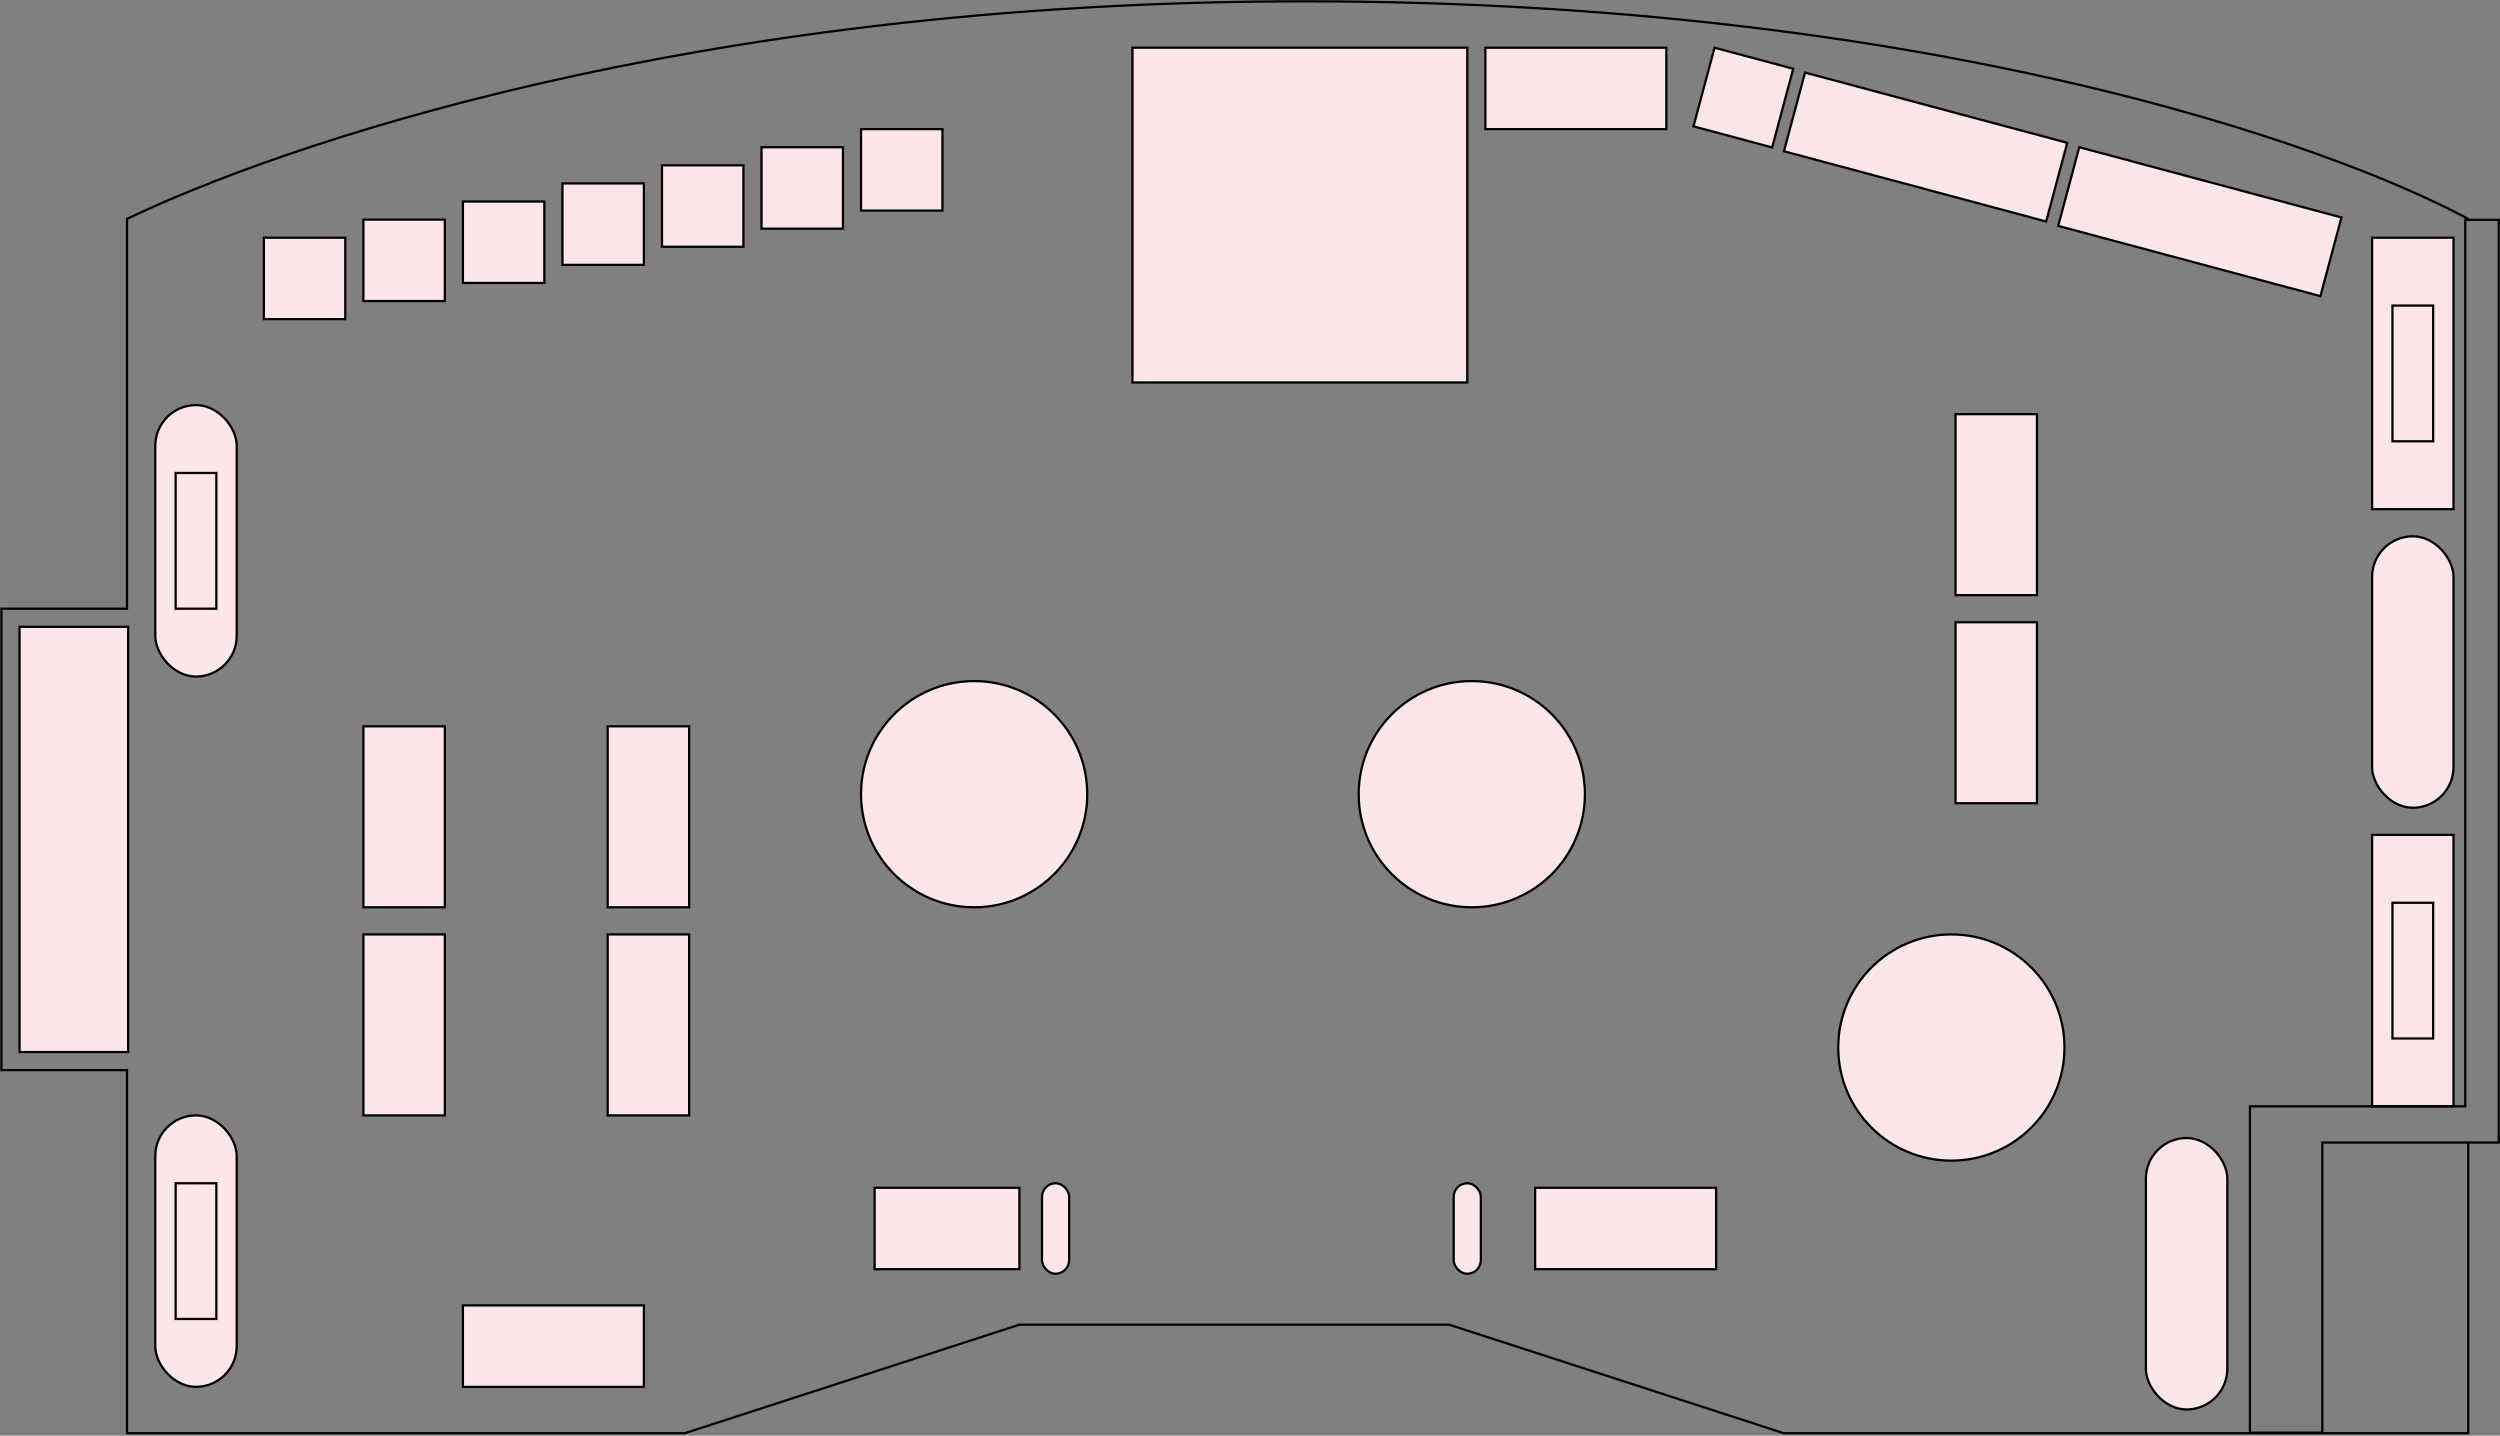 <svg width="1865" height="1071" viewBox="0 0 1865 1071" fill="none" xmlns="http://www.w3.org/2000/svg">
<rect x="0" y="0" width="1865" height="1071" fill="#808080" stroke="none"/>
<rect x="196.835" y="177.336" width="60.75" height="60.75" fill="#FCE6E9" stroke="black" stroke-width="1.688"/>
<rect x="271.085" y="163.836" width="60.75" height="60.75" fill="#FCE6E9" stroke="black" stroke-width="1.688"/>
<rect x="271.085" y="541.836" width="60.75" height="135" fill="#FCE6E9" stroke="black" stroke-width="1.688"/>
<rect x="115.835" y="302.211" width="60.75" height="202.5" rx="30.375" fill="#FCE6E9" stroke="black" stroke-width="1.688"/>
<rect x="1769.58" y="400.086" width="60.75" height="202.5" rx="30.375" fill="#FCE6E9" stroke="black" stroke-width="1.688"/>
<rect x="1600.83" y="848.961" width="60.75" height="202.5" rx="30.375" fill="#FCE6E9" stroke="black" stroke-width="1.688"/>
<rect x="1330.83" y="112.829" width="60.75" height="202.5" transform="rotate(-75 1330.83 112.829)" fill="#FCE6E9" stroke="black" stroke-width="1.688"/>
<rect x="1535.41" y="168.516" width="60.75" height="202.5" transform="rotate(-75 1535.41 168.516)" fill="#FCE6E9" stroke="black" stroke-width="1.688"/>
<rect x="1769.58" y="177.336" width="60.75" height="202.5" fill="#FCE6E9" stroke="black" stroke-width="1.688"/>
<rect x="1784.77" y="227.961" width="30.375" height="101.25" fill="#FCE6E9" stroke="black" stroke-width="1.688"/>
<rect x="1769.58" y="622.836" width="60.75" height="202.5" fill="#FCE6E9" stroke="black" stroke-width="1.688"/>
<path d="M1841.3 164V163.332L1840.86 163.093C1736.09 106.766 1435.57 0.993 973.085 0.992C510.581 0.992 203.332 111.272 95.221 163.075L94.741 163.305V454.086H1.085V798.336H94.741V1069.18H510.844L510.971 1069.14L760.594 988.18H1080.95L1330.57 1069.14L1330.7 1069.18H1841.3V852.337M1841.3 164H1839.08V825.336H1678.46V1068.79H1732.46V852.336L1840.46 852.337H1841.3M1841.3 164H1864.08V852V852.337H1841.3" stroke="black" stroke-width="1.688"/>
<rect x="115.835" y="832.086" width="60.75" height="202.5" rx="30.375" fill="#FCE6E9" stroke="black" stroke-width="1.688"/>
<rect x="777.335" y="882.711" width="20.25" height="67.5" rx="10.125" fill="#FCE6E9" stroke="black" stroke-width="1.688"/>
<rect x="1084.46" y="882.711" width="20.25" height="67.5" rx="10.125" fill="#FCE6E9" stroke="black" stroke-width="1.688"/>
<rect x="14.585" y="467.586" width="81" height="317.249" fill="#FCE6E9" stroke="black" stroke-width="1.688"/>
<rect x="271.085" y="697.086" width="60.75" height="135" fill="#FCE6E9" stroke="black" stroke-width="1.688"/>
<rect x="453.335" y="541.836" width="60.75" height="135" fill="#FCE6E9" stroke="black" stroke-width="1.688"/>
<rect x="1458.82" y="308.961" width="60.75" height="135" fill="#FCE6E9" stroke="black" stroke-width="1.688"/>
<rect x="1108.08" y="96.336" width="60.75" height="135" transform="rotate(-90 1108.08 96.336)" fill="#FCE6E9" stroke="black" stroke-width="1.688"/>
<rect x="345.335" y="1034.59" width="60.75" height="135" transform="rotate(-90 345.335 1034.59)" fill="#FCE6E9" stroke="black" stroke-width="1.688"/>
<rect x="1145.21" y="946.836" width="60.75" height="135" transform="rotate(-90 1145.21 946.836)" fill="#FCE6E9" stroke="black" stroke-width="1.688"/>
<rect x="652.46" y="946.836" width="60.75" height="108" transform="rotate(-90 652.46 946.836)" fill="#FCE6E9" stroke="black" stroke-width="1.688"/>
<rect x="844.835" y="35.586" width="249.75" height="249.75" fill="#FCE6E9" stroke="black" stroke-width="1.688"/>
<rect x="453.335" y="697.086" width="60.75" height="135" fill="#FCE6E9" stroke="black" stroke-width="1.688"/>
<rect x="1458.82" y="464.211" width="60.75" height="135" fill="#FCE6E9" stroke="black" stroke-width="1.688"/>
<rect x="345.335" y="150.336" width="60.75" height="60.75" fill="#FCE6E9" stroke="black" stroke-width="1.688"/>
<rect x="419.585" y="136.836" width="60.75" height="60.75" fill="#FCE6E9" stroke="black" stroke-width="1.688"/>
<rect x="493.835" y="123.336" width="60.75" height="60.75" fill="#FCE6E9" stroke="black" stroke-width="1.688"/>
<rect x="568.085" y="109.836" width="60.75" height="60.75" fill="#FCE6E9" stroke="black" stroke-width="1.688"/>
<rect x="642.335" y="96.336" width="60.75" height="60.75" fill="#FCE6E9" stroke="black" stroke-width="1.688"/>
<rect x="1279.06" y="35.586" width="60.75" height="60.75" transform="rotate(15 1279.06 35.586)" fill="#FCE6E9" stroke="black" stroke-width="1.688"/>
<rect x="1784.77" y="673.461" width="30.375" height="101.25" fill="#FCE6E9" stroke="black" stroke-width="1.688"/>
<rect x="131.022" y="352.836" width="30.375" height="101.25" fill="#FCE6E9" stroke="black" stroke-width="1.688"/>
<rect x="131.022" y="882.711" width="30.375" height="101.25" fill="#FCE6E9" stroke="black" stroke-width="1.688"/>
<circle cx="726.71" cy="592.461" r="84.375" fill="#FCE6E9" stroke="black" stroke-width="1.688"/>
<circle cx="1097.96" cy="592.461" r="84.375" fill="#FCE6E9" stroke="black" stroke-width="1.688"/>
<circle cx="1455.71" cy="781.461" r="84.375" fill="#FCE6E9" stroke="black" stroke-width="1.688"/>
</svg>
